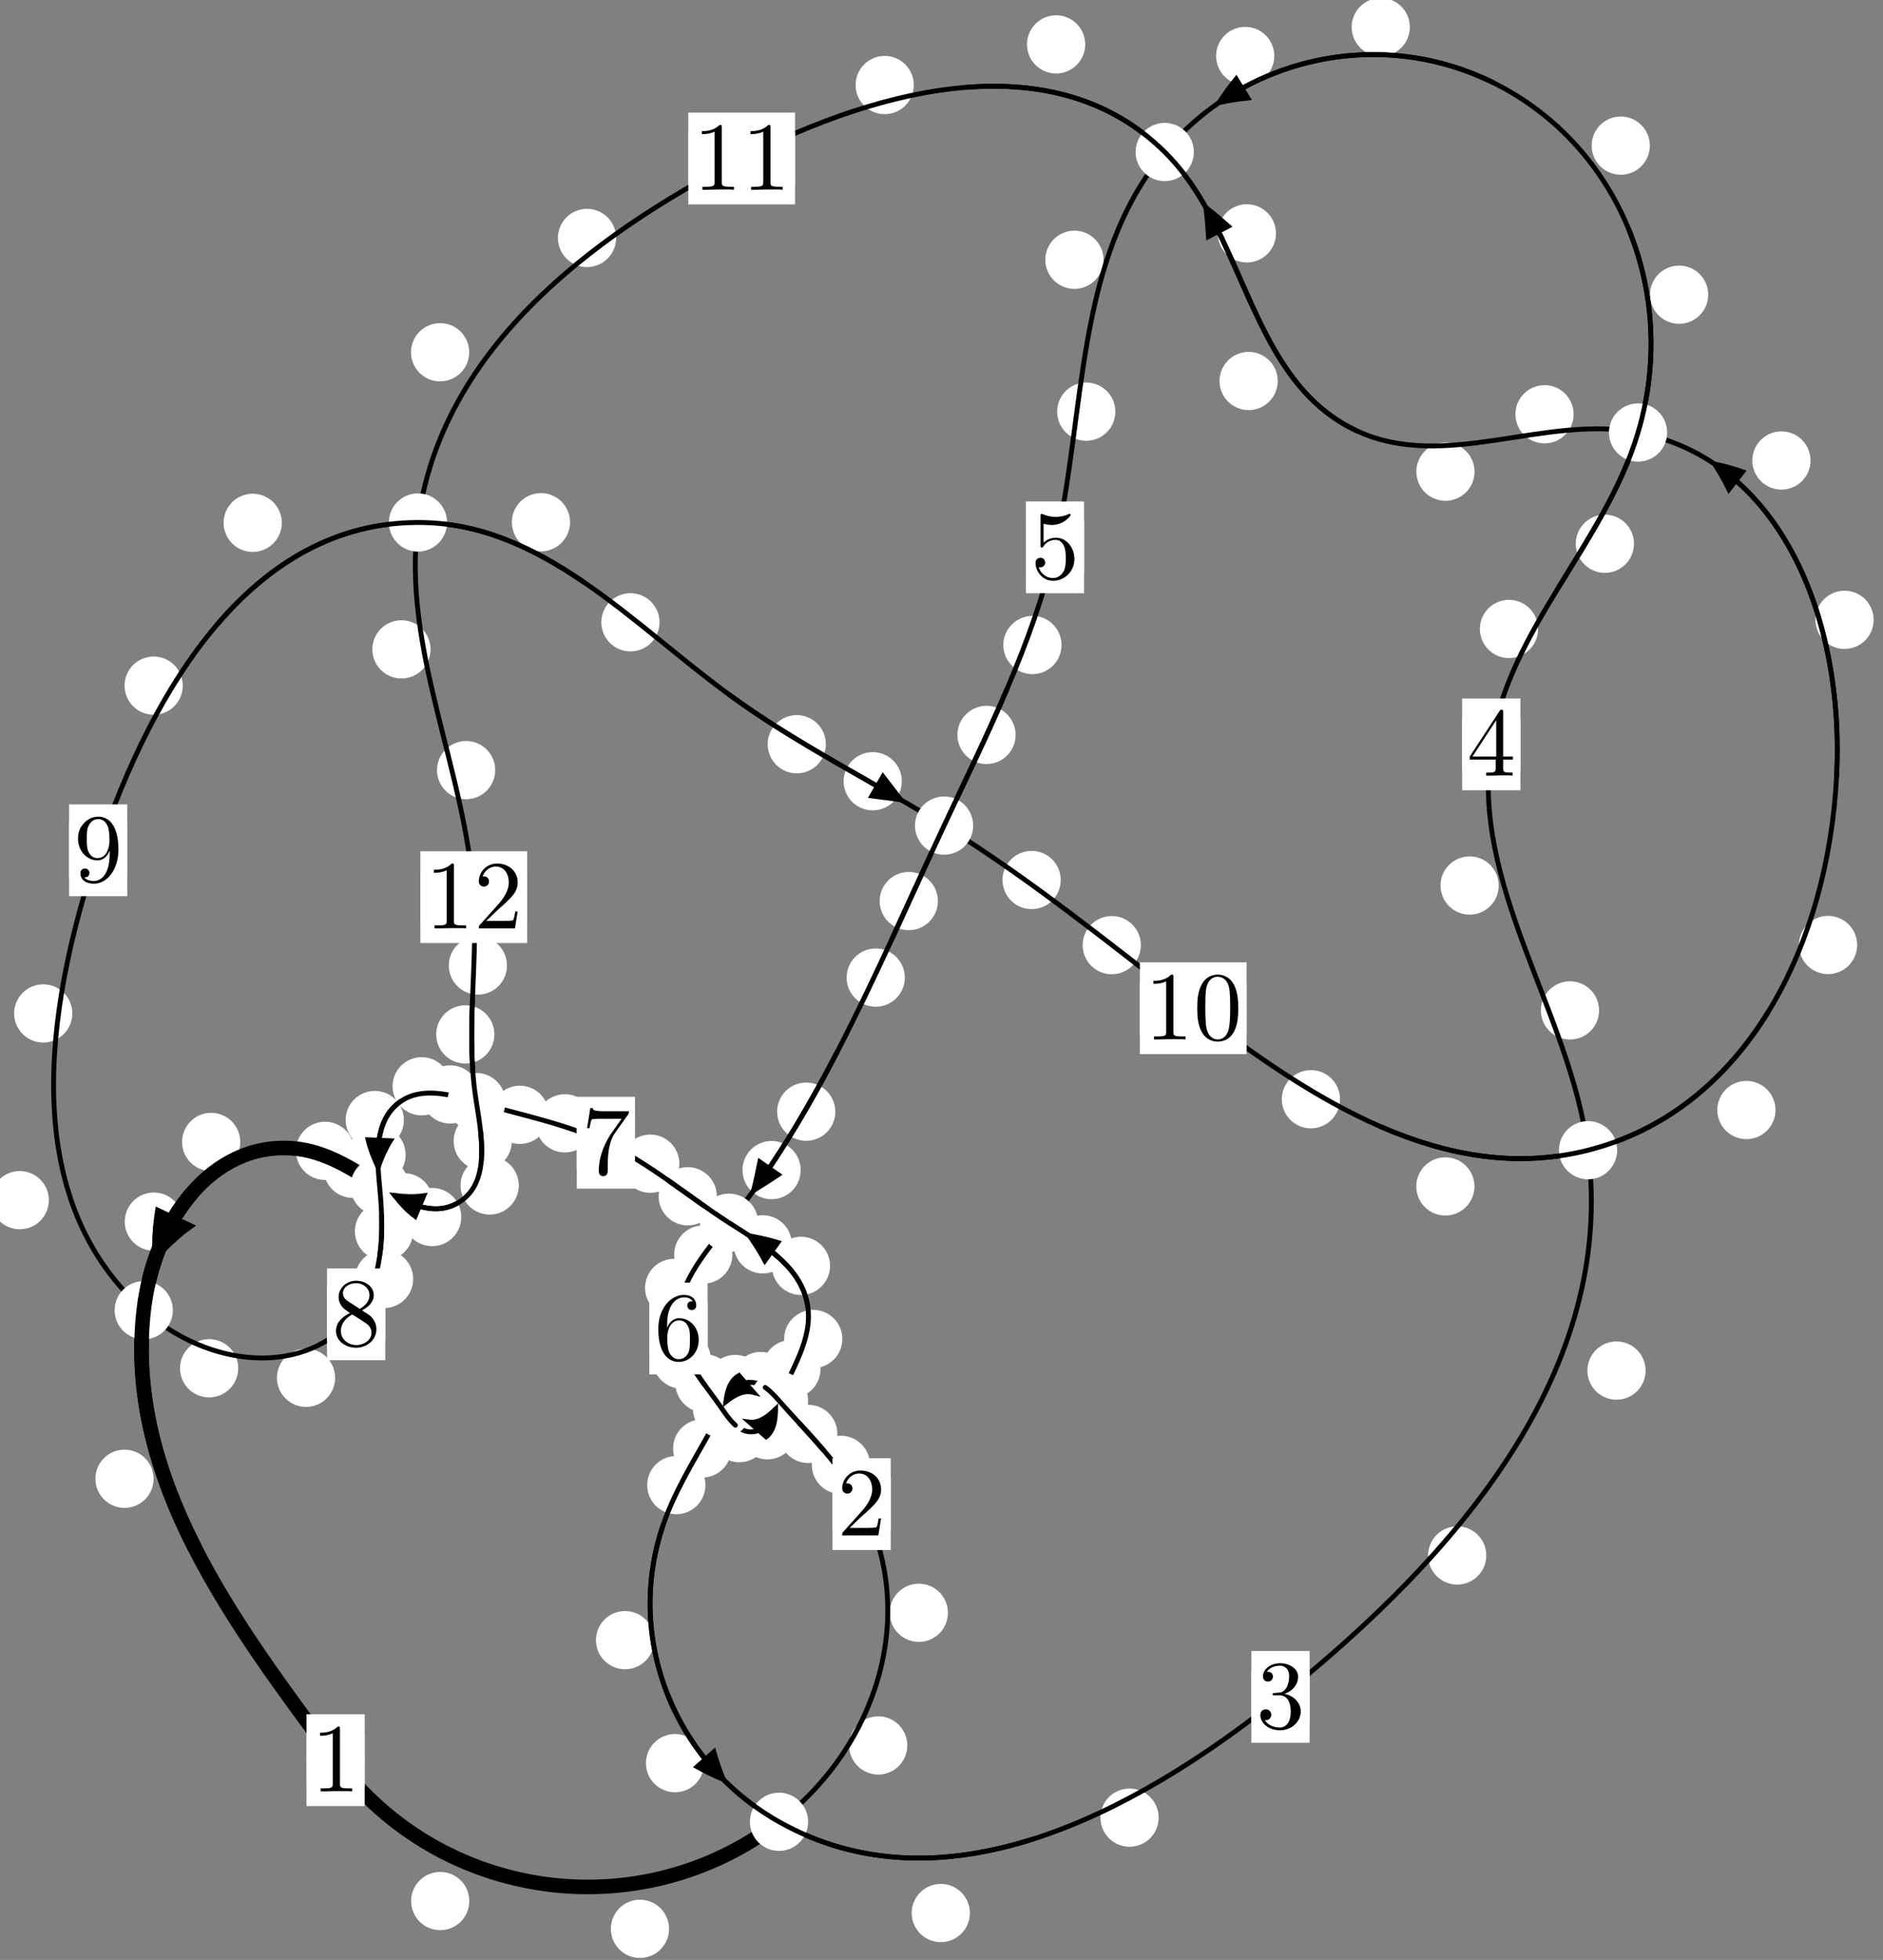 <?xml version="1.0"?>
<!-- Created by MetaPost 1.999 on 2021.07.06:0004 -->
<svg version="1.1" xmlns="http://www.w3.org/2000/svg" xmlns:xlink="http://www.w3.org/1999/xlink" width="193.374" height="201.182" viewBox="0 0 193.374 201.182">
<rect x="0" y="0" width="193.374" height="201.182" fill="#808080" stroke="none"/>
<!-- Original BoundingBox: -80.960129 -13.975098 112.413437 187.206467 -->
  <defs>
    <g transform="scale(0.01,0.01)" id="GLYPHcmr10_48">
      <path style="fill-rule: evenodd;" d="M460 -320C460 -400,455 -480,420 -554C374 -650,292 -666,250 -666C190 -666,117 -640,76 -547C44 -478,39 -400,39 -320C39 -245,43 -155,84 -79C127 2,200 22,249 22C303 22,379 1,423 -94C455 -163,460 -241,460 -320M249 -0C210 -0,151 -25,133 -121C122 -181,122 -273,122 -332C122 -396,122 -462,130 -516C149 -635,224 -644,249 -644C282 -644,348 -626,367 -527C377 -471,377 -395,377 -332C377 -257,377 -189,366 -125C351 -30,294 -0,249 -0"></path>
    </g>
    <g transform="scale(0.01,0.01)" id="GLYPHcmr10_49">
      <path style="fill-rule: evenodd;" d="M294 -640C294 -664,294 -666,271 -666C209 -602,121 -602,89 -602L89 -571C109 -571,168 -571,220 -597L220 -79C220 -43,217 -31,127 -31L95 -31L95 -0L257 -0L130 -3L217 -3L257 -3L297 -3L384 -3L419 -0L419 -31L387 -31C297 -31,294 -42,294 -79"></path>
    </g>
    <g transform="scale(0.01,0.01)" id="GLYPHcmr10_50">
      <path style="fill-rule: evenodd;" d="M127 -77L233 -180C389 -318,449 -372,449 -472C449 -586,359 -666,237 -666C124 -666,50 -574,50 -485C50 -429,100 -429,103 -429C120 -429,155 -441,155 -482C155 -508,137 -534,102 -534C94 -534,92 -534,89 -533C112 -598,166 -635,224 -635C315 -635,358 -554,358 -472C358 -392,308 -313,253 -251L61 -37C50 -26,50 -24,50 -0L421 -0L449 -174L424 -174C419 -144,412 -100,402 -85C395 -77,329 -77,307 -77"></path>
    </g>
    <g transform="scale(0.01,0.01)" id="GLYPHcmr10_51">
      <path style="fill-rule: evenodd;" d="M290 -352C372 -379,430 -449,430 -528C430 -610,342 -666,246 -666C145 -666,69 -606,69 -530C69 -497,91 -478,120 -478C151 -478,171 -500,171 -529C171 -579,124 -579,109 -579C140 -628,206 -641,242 -641C283 -641,338 -619,338 -529C338 -517,336 -459,310 -415C280 -367,246 -364,221 -363C213 -362,189 -360,182 -360C174 -359,167 -358,167 -348C167 -337,174 -337,191 -337L235 -337C317 -337,354 -269,354 -171C354 -35,285 -6,241 -6C198 -6,123 -23,88 -82C123 -77,154 -99,154 -137C154 -173,127 -193,98 -193C74 -193,42 -179,42 -135C42 -44,135 22,244 22C366 22,457 -69,457 -171C457 -253,394 -331,290 -352"></path>
    </g>
    <g transform="scale(0.01,0.01)" id="GLYPHcmr10_52">
      <path style="fill-rule: evenodd;" d="M294 -165L294 -78C294 -42,292 -31,218 -31L197 -31L197 -0L332 -0L238 -3L290 -3L332 -3L374 -3L427 -3L468 -0L468 -31L447 -31C373 -31,371 -42,371 -78L371 -165L471 -165L471 -196L371 -196L371 -651C371 -671,371 -677,355 -677C346 -677,343 -677,335 -665L28 -196L28 -165M300 -196L56 -196L300 -569"></path>
    </g>
    <g transform="scale(0.01,0.01)" id="GLYPHcmr10_53">
      <path style="fill-rule: evenodd;" d="M449 -201C449 -320,367 -420,259 -420C211 -420,168 -404,132 -369L132 -564C152 -558,185 -551,217 -551C340 -551,410 -642,410 -655C410 -661,407 -666,400 -666C399 -666,397 -666,392 -663C372 -654,323 -634,256 -634C216 -634,170 -641,123 -662C115 -665,113 -665,111 -665C101 -665,101 -657,101 -641L101 -345C101 -327,101 -319,115 -319C122 -319,124 -322,128 -328C139 -344,176 -398,257 -398C309 -398,334 -352,342 -334C358 -297,360 -258,360 -208C360 -173,360 -113,336 -71C312 -32,275 -6,229 -6C156 -6,99 -59,82 -118C85 -117,88 -116,99 -116C132 -116,149 -141,149 -165C149 -189,132 -214,99 -214C85 -214,50 -207,50 -161C50 -75,119 22,231 22C347 22,449 -74,449 -201"></path>
    </g>
    <g transform="scale(0.01,0.01)" id="GLYPHcmr10_54">
      <path style="fill-rule: evenodd;" d="M132 -328L132 -352C132 -605,256 -641,307 -641C331 -641,373 -635,395 -601C380 -601,340 -601,340 -556C340 -525,364 -510,386 -510C402 -510,432 -519,432 -558C432 -618,388 -666,305 -666C177 -666,42 -537,42 -316C42 -49,158 22,251 22C362 22,457 -72,457 -204C457 -331,368 -427,257 -427C189 -427,152 -376,132 -328M251 -6C188 -6,158 -66,152 -81C134 -128,134 -208,134 -226C134 -304,166 -404,256 -404C272 -404,318 -404,349 -342C367 -305,367 -254,367 -205C367 -157,367 -107,350 -71C320 -11,274 -6,251 -6"></path>
    </g>
    <g transform="scale(0.01,0.01)" id="GLYPHcmr10_55">
      <path style="fill-rule: evenodd;" d="M476 -609C485 -621,485 -623,485 -644L242 -644C120 -644,118 -657,114 -676L89 -676L56 -470L81 -470C84 -486,93 -549,106 -561C113 -567,191 -567,204 -567L411 -567C400 -551,321 -442,299 -409C209 -274,176 -135,176 -33C176 -23,176 22,222 22C268 22,268 -23,268 -33L268 -84C268 -139,271 -194,279 -248C283 -271,297 -357,341 -419"></path>
    </g>
    <g transform="scale(0.01,0.01)" id="GLYPHcmr10_56">
      <path style="fill-rule: evenodd;" d="M163 -457C117 -487,113 -521,113 -538C113 -599,178 -641,249 -641C322 -641,386 -589,386 -517C386 -460,347 -412,287 -377M309 -362C381 -399,430 -451,430 -517C430 -609,341 -666,250 -666C150 -666,69 -592,69 -499C69 -481,71 -436,113 -389C124 -377,161 -352,186 -335C128 -306,42 -250,42 -151C42 -45,144 22,249 22C362 22,457 -61,457 -168C457 -204,446 -249,408 -291C389 -312,373 -322,309 -362M209 -320L332 -242C360 -223,407 -193,407 -132C407 -58,332 -6,250 -6C164 -6,92 -68,92 -151C92 -209,124 -273,209 -320"></path>
    </g>
    <g transform="scale(0.01,0.01)" id="GLYPHcmr10_57">
      <path style="fill-rule: evenodd;" d="M367 -318L367 -286C367 -52,263 -6,205 -6C188 -6,134 -8,107 -42C151 -42,159 -71,159 -88C159 -119,135 -134,113 -134C97 -134,67 -125,67 -86C67 -19,121 22,206 22C335 22,457 -114,457 -329C457 -598,342 -666,253 -666C198 -666,149 -648,106 -603C65 -558,42 -516,42 -441C42 -316,130 -218,242 -218C303 -218,344 -260,367 -318M243 -241C227 -241,181 -241,150 -304C132 -341,132 -391,132 -440C132 -494,132 -541,153 -578C180 -628,218 -641,253 -641C299 -641,332 -607,349 -562C361 -530,365 -467,365 -421C365 -338,331 -241,243 -241"></path>
    </g>
  </defs>
  <path d="M48.195 195.135C48.195 194.343,47.88 193.583,47.32 193.022C46.759 192.462,45.999 192.147,45.206 192.147C44.414 192.147,43.653 192.462,43.093 193.022C42.532 193.583,42.218 194.343,42.218 195.135C42.218 195.928,42.532 196.688,43.093 197.249C43.653 197.809,44.414 198.124,45.206 198.124C45.999 198.124,46.759 197.809,47.32 197.249C47.88 196.688,48.195 195.928,48.195 195.135Z" style="fill: rgb(100%,100%,100%);stroke: none;"></path>
  <path d="M37.452 180.671C37.452 179.878,37.137 179.118,36.576 178.558C36.016 177.997,35.256 177.682,34.463 177.682C33.67 177.682,32.91 177.997,32.35 178.558C31.789 179.118,31.474 179.878,31.474 180.671C31.474 181.464,31.789 182.224,32.35 182.784C32.91 183.345,33.67 183.66,34.463 183.66C35.256 183.66,36.016 183.345,36.576 182.784C37.137 182.224,37.452 181.464,37.452 180.671Z" style="fill: rgb(100%,100%,100%);stroke: none;"></path>
  <path d="M93.176 179.162C93.176 178.37,92.861 177.61,92.301 177.049C91.74 176.489,90.98 176.174,90.188 176.174C89.395 176.174,88.635 176.489,88.074 177.049C87.514 177.61,87.199 178.37,87.199 179.162C87.199 179.955,87.514 180.715,88.074 181.276C88.635 181.836,89.395 182.151,90.188 182.151C90.98 182.151,91.74 181.836,92.301 181.276C92.861 180.715,93.176 179.955,93.176 179.162Z" style="fill: rgb(100%,100%,100%);stroke: none;"></path>
  <path d="M68.708 197.986C68.708 197.194,68.393 196.434,67.833 195.873C67.272 195.313,66.512 194.998,65.719 194.998C64.927 194.998,64.167 195.313,63.606 195.873C63.046 196.434,62.731 197.194,62.731 197.986C62.731 198.779,63.046 199.539,63.606 200.1C64.167 200.66,64.927 200.975,65.719 200.975C66.512 200.975,67.272 200.66,67.833 200.1C68.393 199.539,68.708 198.779,68.708 197.986Z" style="fill: rgb(100%,100%,100%);stroke: none;"></path>
  <path d="M89.347 150.363C89.347 149.57,89.032 148.81,88.471 148.25C87.911 147.689,87.151 147.374,86.358 147.374C85.565 147.374,84.805 147.689,84.245 148.25C83.684 148.81,83.369 149.57,83.369 150.363C83.369 151.156,83.684 151.916,84.245 152.476C84.805 153.037,85.565 153.352,86.358 153.352C87.151 153.352,87.911 153.037,88.471 152.476C89.032 151.916,89.347 151.156,89.347 150.363Z" style="fill: rgb(100%,100%,100%);stroke: none;"></path>
  <path d="M97.347 165.547C97.347 164.755,97.032 163.995,96.472 163.434C95.911 162.874,95.151 162.559,94.358 162.559C93.566 162.559,92.806 162.874,92.245 163.434C91.685 163.995,91.37 164.755,91.37 165.547C91.37 166.34,91.685 167.1,92.245 167.661C92.806 168.221,93.566 168.536,94.358 168.536C95.151 168.536,95.911 168.221,96.472 167.661C97.032 167.1,97.347 166.34,97.347 165.547Z" style="fill: rgb(100%,100%,100%);stroke: none;"></path>
  <path d="M82.119 142.79C82.119 141.998,81.804 141.237,81.244 140.677C80.684 140.116,79.923 139.802,79.131 139.802C78.338 139.802,77.578 140.116,77.017 140.677C76.457 141.237,76.142 141.998,76.142 142.79C76.142 143.583,76.457 144.343,77.017 144.904C77.578 145.464,78.338 145.779,79.131 145.779C79.923 145.779,80.684 145.464,81.244 144.904C81.804 144.343,82.119 143.583,82.119 142.79Z" style="fill: rgb(100%,100%,100%);stroke: none;"></path>
  <path d="M85.995 147.188C85.995 146.395,85.68 145.635,85.12 145.075C84.559 144.514,83.799 144.199,83.006 144.199C82.214 144.199,81.453 144.514,80.893 145.075C80.332 145.635,80.018 146.395,80.018 147.188C80.018 147.981,80.332 148.741,80.893 149.301C81.453 149.862,82.214 150.177,83.006 150.177C83.799 150.177,84.559 149.862,85.12 149.301C85.68 148.741,85.995 147.981,85.995 147.188Z" style="fill: rgb(100%,100%,100%);stroke: none;"></path>
  <path d="M78.492 142.064C78.492 141.271,78.177 140.511,77.616 139.95C77.056 139.39,76.296 139.075,75.503 139.075C74.71 139.075,73.95 139.39,73.39 139.95C72.829 140.511,72.514 141.271,72.514 142.064C72.514 142.856,72.829 143.616,73.39 144.177C73.95 144.737,74.71 145.052,75.503 145.052C76.296 145.052,77.056 144.737,77.616 144.177C78.177 143.616,78.492 142.856,78.492 142.064Z" style="fill: rgb(100%,100%,100%);stroke: none;"></path>
  <path d="M81.121 141.757C81.121 140.964,80.806 140.204,80.245 139.643C79.685 139.083,78.925 138.768,78.132 138.768C77.339 138.768,76.579 139.083,76.019 139.643C75.458 140.204,75.143 140.964,75.143 141.757C75.143 142.549,75.458 143.309,76.019 143.87C76.579 144.43,77.339 144.745,78.132 144.745C78.925 144.745,79.685 144.43,80.245 143.87C80.806 143.309,81.121 142.549,81.121 141.757Z" style="fill: rgb(100%,100%,100%);stroke: none;"></path>
  <path d="M75.103 148.678C75.103 147.885,74.788 147.125,74.227 146.564C73.667 146.004,72.907 145.689,72.114 145.689C71.321 145.689,70.561 146.004,70.001 146.564C69.44 147.125,69.125 147.885,69.125 148.678C69.125 149.47,69.44 150.231,70.001 150.791C70.561 151.352,71.321 151.666,72.114 151.666C72.907 151.666,73.667 151.352,74.227 150.791C74.788 150.231,75.103 149.47,75.103 148.678Z" style="fill: rgb(100%,100%,100%);stroke: none;"></path>
  <path d="M77.763 143.389C77.763 142.596,77.448 141.836,76.888 141.275C76.327 140.715,75.567 140.4,74.775 140.4C73.982 140.4,73.222 140.715,72.661 141.275C72.101 141.836,71.786 142.596,71.786 143.389C71.786 144.181,72.101 144.942,72.661 145.502C73.222 146.063,73.982 146.377,74.775 146.377C75.567 146.377,76.327 146.063,76.888 145.502C77.448 144.942,77.763 144.181,77.763 143.389Z" style="fill: rgb(100%,100%,100%);stroke: none;"></path>
  <path d="M67.179 168.356C67.179 167.563,66.864 166.803,66.303 166.243C65.743 165.682,64.982 165.367,64.19 165.367C63.397 165.367,62.637 165.682,62.076 166.243C61.516 166.803,61.201 167.563,61.201 168.356C61.201 169.149,61.516 169.909,62.076 170.469C62.637 171.03,63.397 171.345,64.19 171.345C64.982 171.345,65.743 171.03,66.303 170.469C66.864 169.909,67.179 169.149,67.179 168.356Z" style="fill: rgb(100%,100%,100%);stroke: none;"></path>
  <path d="M72.441 152.442C72.441 151.649,72.126 150.889,71.566 150.328C71.005 149.768,70.245 149.453,69.452 149.453C68.66 149.453,67.899 149.768,67.339 150.328C66.779 150.889,66.464 151.649,66.464 152.442C66.464 153.234,66.779 153.995,67.339 154.555C67.899 155.116,68.66 155.431,69.452 155.431C70.245 155.431,71.005 155.116,71.566 154.555C72.126 153.995,72.441 153.234,72.441 152.442Z" style="fill: rgb(100%,100%,100%);stroke: none;"></path>
  <path d="M99.602 196.365C99.602 195.572,99.287 194.812,98.727 194.251C98.166 193.691,97.406 193.376,96.613 193.376C95.821 193.376,95.061 193.691,94.5 194.251C93.94 194.812,93.625 195.572,93.625 196.365C93.625 197.157,93.94 197.918,94.5 198.478C95.061 199.039,95.821 199.353,96.613 199.353C97.406 199.353,98.166 199.039,98.727 198.478C99.287 197.918,99.602 197.157,99.602 196.365Z" style="fill: rgb(100%,100%,100%);stroke: none;"></path>
  <path d="M72.311 180.981C72.311 180.188,71.996 179.428,71.435 178.868C70.875 178.307,70.115 177.992,69.322 177.992C68.529 177.992,67.769 178.307,67.209 178.868C66.648 179.428,66.333 180.188,66.333 180.981C66.333 181.774,66.648 182.534,67.209 183.094C67.769 183.655,68.529 183.97,69.322 183.97C70.115 183.97,70.875 183.655,71.435 183.094C71.996 182.534,72.311 181.774,72.311 180.981Z" style="fill: rgb(100%,100%,100%);stroke: none;"></path>
  <path d="M152.636 159.663C152.636 158.871,152.321 158.11,151.761 157.55C151.2 156.99,150.44 156.675,149.647 156.675C148.855 156.675,148.094 156.99,147.534 157.55C146.973 158.11,146.659 158.871,146.659 159.663C146.659 160.456,146.973 161.216,147.534 161.777C148.094 162.337,148.855 162.652,149.647 162.652C150.44 162.652,151.2 162.337,151.761 161.777C152.321 161.216,152.636 160.456,152.636 159.663Z" style="fill: rgb(100%,100%,100%);stroke: none;"></path>
  <path d="M118.988 186.575C118.988 185.782,118.673 185.022,118.112 184.461C117.552 183.901,116.791 183.586,115.999 183.586C115.206 183.586,114.446 183.901,113.885 184.461C113.325 185.022,113.01 185.782,113.01 186.575C113.01 187.367,113.325 188.128,113.885 188.688C114.446 189.249,115.206 189.563,115.999 189.563C116.791 189.563,117.552 189.249,118.112 188.688C118.673 188.128,118.988 187.367,118.988 186.575Z" style="fill: rgb(100%,100%,100%);stroke: none;"></path>
  <path d="M164.218 103.714C164.218 102.921,163.903 102.161,163.343 101.601C162.782 101.04,162.022 100.725,161.229 100.725C160.437 100.725,159.676 101.04,159.116 101.601C158.556 102.161,158.241 102.921,158.241 103.714C158.241 104.507,158.556 105.267,159.116 105.827C159.676 106.388,160.437 106.703,161.229 106.703C162.022 106.703,162.782 106.388,163.343 105.827C163.903 105.267,164.218 104.507,164.218 103.714Z" style="fill: rgb(100%,100%,100%);stroke: none;"></path>
  <path d="M168.994 140.686C168.994 139.894,168.679 139.133,168.119 138.573C167.558 138.013,166.798 137.698,166.006 137.698C165.213 137.698,164.453 138.013,163.892 138.573C163.332 139.133,163.017 139.894,163.017 140.686C163.017 141.479,163.332 142.239,163.892 142.8C164.453 143.36,165.213 143.675,166.006 143.675C166.798 143.675,167.558 143.36,168.119 142.8C168.679 142.239,168.994 141.479,168.994 140.686Z" style="fill: rgb(100%,100%,100%);stroke: none;"></path>
  <path d="M157.953 64.561C157.953 63.768,157.638 63.008,157.077 62.447C156.517 61.887,155.757 61.572,154.964 61.572C154.171 61.572,153.411 61.887,152.851 62.447C152.29 63.008,151.975 63.768,151.975 64.561C151.975 65.353,152.29 66.114,152.851 66.674C153.411 67.234,154.171 67.549,154.964 67.549C155.757 67.549,156.517 67.234,157.077 66.674C157.638 66.114,157.953 65.353,157.953 64.561Z" style="fill: rgb(100%,100%,100%);stroke: none;"></path>
  <path d="M153.911 90.896C153.911 90.103,153.596 89.343,153.036 88.783C152.475 88.222,151.715 87.907,150.922 87.907C150.13 87.907,149.37 88.222,148.809 88.783C148.249 89.343,147.934 90.103,147.934 90.896C147.934 91.689,148.249 92.449,148.809 93.009C149.37 93.57,150.13 93.885,150.922 93.885C151.715 93.885,152.475 93.57,153.036 93.009C153.596 92.449,153.911 91.689,153.911 90.896Z" style="fill: rgb(100%,100%,100%);stroke: none;"></path>
  <path d="M175.426 30.249C175.426 29.456,175.111 28.696,174.55 28.136C173.99 27.575,173.23 27.26,172.437 27.26C171.644 27.26,170.884 27.575,170.324 28.136C169.763 28.696,169.448 29.456,169.448 30.249C169.448 31.042,169.763 31.802,170.324 32.362C170.884 32.923,171.644 33.238,172.437 33.238C173.23 33.238,173.99 32.923,174.55 32.362C175.111 31.802,175.426 31.042,175.426 30.249Z" style="fill: rgb(100%,100%,100%);stroke: none;"></path>
  <path d="M167.801 55.815C167.801 55.023,167.486 54.263,166.926 53.702C166.365 53.142,165.605 52.827,164.813 52.827C164.02 52.827,163.26 53.142,162.699 53.702C162.139 54.263,161.824 55.023,161.824 55.815C161.824 56.608,162.139 57.368,162.699 57.929C163.26 58.489,164.02 58.804,164.813 58.804C165.605 58.804,166.365 58.489,166.926 57.929C167.486 57.368,167.801 56.608,167.801 55.815Z" style="fill: rgb(100%,100%,100%);stroke: none;"></path>
  <path d="M144.784 2.782C144.784 1.99,144.469 1.229,143.909 0.669C143.348 0.108,142.588 -0.206,141.795 -0.206C141.003 -0.206,140.242 0.108,139.682 0.669C139.122 1.229,138.807 1.99,138.807 2.782C138.807 3.575,139.122 4.335,139.682 4.896C140.242 5.456,141.003 5.771,141.795 5.771C142.588 5.771,143.348 5.456,143.909 4.896C144.469 4.335,144.784 3.575,144.784 2.782Z" style="fill: rgb(100%,100%,100%);stroke: none;"></path>
  <path d="M169.431 14.949C169.431 14.156,169.116 13.396,168.556 12.836C167.995 12.275,167.235 11.96,166.442 11.96C165.65 11.96,164.89 12.275,164.329 12.836C163.769 13.396,163.454 14.156,163.454 14.949C163.454 15.742,163.769 16.502,164.329 17.062C164.89 17.623,165.65 17.938,166.442 17.938C167.235 17.938,167.995 17.623,168.556 17.062C169.116 16.502,169.431 15.742,169.431 14.949Z" style="fill: rgb(100%,100%,100%);stroke: none;"></path>
  <path d="M113.325 26.665C113.325 25.872,113.01 25.112,112.45 24.552C111.89 23.991,111.129 23.676,110.337 23.676C109.544 23.676,108.784 23.991,108.223 24.552C107.663 25.112,107.348 25.872,107.348 26.665C107.348 27.458,107.663 28.218,108.223 28.778C108.784 29.339,109.544 29.654,110.337 29.654C111.129 29.654,111.89 29.339,112.45 28.778C113.01 28.218,113.325 27.458,113.325 26.665Z" style="fill: rgb(100%,100%,100%);stroke: none;"></path>
  <path d="M130.864 5.748C130.864 4.955,130.549 4.195,129.989 3.634C129.428 3.074,128.668 2.759,127.876 2.759C127.083 2.759,126.323 3.074,125.762 3.634C125.202 4.195,124.887 4.955,124.887 5.748C124.887 6.54,125.202 7.3,125.762 7.861C126.323 8.421,127.083 8.736,127.876 8.736C128.668 8.736,129.428 8.421,129.989 7.861C130.549 7.3,130.864 6.54,130.864 5.748Z" style="fill: rgb(100%,100%,100%);stroke: none;"></path>
  <path d="M109.015 66.21C109.015 65.417,108.7 64.657,108.139 64.096C107.579 63.536,106.819 63.221,106.026 63.221C105.233 63.221,104.473 63.536,103.913 64.096C103.352 64.657,103.037 65.417,103.037 66.21C103.037 67.002,103.352 67.763,103.913 68.323C104.473 68.884,105.233 69.198,106.026 69.198C106.819 69.198,107.579 68.884,108.139 68.323C108.7 67.763,109.015 67.002,109.015 66.21Z" style="fill: rgb(100%,100%,100%);stroke: none;"></path>
  <path d="M114.54 42.255C114.54 41.462,114.225 40.702,113.665 40.142C113.104 39.581,112.344 39.266,111.551 39.266C110.759 39.266,109.999 39.581,109.438 40.142C108.878 40.702,108.563 41.462,108.563 42.255C108.563 43.048,108.878 43.808,109.438 44.368C109.999 44.929,110.759 45.244,111.551 45.244C112.344 45.244,113.104 44.929,113.665 44.368C114.225 43.808,114.54 43.048,114.54 42.255Z" style="fill: rgb(100%,100%,100%);stroke: none;"></path>
  <path d="M96.315 92.491C96.315 91.698,96 90.938,95.439 90.377C94.879 89.817,94.119 89.502,93.326 89.502C92.533 89.502,91.773 89.817,91.213 90.377C90.652 90.938,90.337 91.698,90.337 92.491C90.337 93.283,90.652 94.044,91.213 94.604C91.773 95.165,92.533 95.48,93.326 95.48C94.119 95.48,94.879 95.165,95.439 94.604C96 94.044,96.315 93.283,96.315 92.491Z" style="fill: rgb(100%,100%,100%);stroke: none;"></path>
  <path d="M104.298 75.436C104.298 74.644,103.983 73.883,103.422 73.323C102.862 72.762,102.101 72.448,101.309 72.448C100.516 72.448,99.756 72.762,99.195 73.323C98.635 73.883,98.32 74.644,98.32 75.436C98.32 76.229,98.635 76.989,99.195 77.55C99.756 78.11,100.516 78.425,101.309 78.425C102.101 78.425,102.862 78.11,103.422 77.55C103.983 76.989,104.298 76.229,104.298 75.436Z" style="fill: rgb(100%,100%,100%);stroke: none;"></path>
  <path d="M85.784 114.11C85.784 113.317,85.469 112.557,84.908 111.997C84.348 111.436,83.588 111.121,82.795 111.121C82.002 111.121,81.242 111.436,80.682 111.997C80.121 112.557,79.806 113.317,79.806 114.11C79.806 114.903,80.121 115.663,80.682 116.223C81.242 116.784,82.002 117.099,82.795 117.099C83.588 117.099,84.348 116.784,84.908 116.223C85.469 115.663,85.784 114.903,85.784 114.11Z" style="fill: rgb(100%,100%,100%);stroke: none;"></path>
  <path d="M92.92 100.348C92.92 99.555,92.605 98.795,92.044 98.235C91.484 97.674,90.723 97.359,89.931 97.359C89.138 97.359,88.378 97.674,87.817 98.235C87.257 98.795,86.942 99.555,86.942 100.348C86.942 101.141,87.257 101.901,87.817 102.461C88.378 103.022,89.138 103.337,89.931 103.337C90.723 103.337,91.484 103.022,92.044 102.461C92.605 101.901,92.92 101.141,92.92 100.348Z" style="fill: rgb(100%,100%,100%);stroke: none;"></path>
  <path d="M75.212 128.775C75.212 127.982,74.897 127.222,74.337 126.661C73.776 126.101,73.016 125.786,72.224 125.786C71.431 125.786,70.671 126.101,70.11 126.661C69.55 127.222,69.235 127.982,69.235 128.775C69.235 129.567,69.55 130.327,70.11 130.888C70.671 131.448,71.431 131.763,72.224 131.763C73.016 131.763,73.776 131.448,74.337 130.888C74.897 130.327,75.212 129.567,75.212 128.775Z" style="fill: rgb(100%,100%,100%);stroke: none;"></path>
  <path d="M82.226 120.104C82.226 119.312,81.911 118.551,81.351 117.991C80.79 117.43,80.03 117.116,79.237 117.116C78.445 117.116,77.684 117.43,77.124 117.991C76.563 118.551,76.249 119.312,76.249 120.104C76.249 120.897,76.563 121.657,77.124 122.218C77.684 122.778,78.445 123.093,79.237 123.093C80.03 123.093,80.79 122.778,81.351 122.218C81.911 121.657,82.226 120.897,82.226 120.104Z" style="fill: rgb(100%,100%,100%);stroke: none;"></path>
  <path d="M73.003 139.552C73.003 138.759,72.688 137.999,72.127 137.438C71.567 136.878,70.806 136.563,70.014 136.563C69.221 136.563,68.461 136.878,67.9 137.438C67.34 137.999,67.025 138.759,67.025 139.552C67.025 140.344,67.34 141.104,67.9 141.665C68.461 142.225,69.221 142.54,70.014 142.54C70.806 142.54,71.567 142.225,72.127 141.665C72.688 141.104,73.003 140.344,73.003 139.552Z" style="fill: rgb(100%,100%,100%);stroke: none;"></path>
  <path d="M72.219 132.198C72.219 131.406,71.904 130.646,71.344 130.085C70.784 129.525,70.023 129.21,69.231 129.21C68.438 129.21,67.678 129.525,67.117 130.085C66.557 130.646,66.242 131.406,66.242 132.198C66.242 132.991,66.557 133.751,67.117 134.312C67.678 134.872,68.438 135.187,69.231 135.187C70.023 135.187,70.784 134.872,71.344 134.312C71.904 133.751,72.219 132.991,72.219 132.198Z" style="fill: rgb(100%,100%,100%);stroke: none;"></path>
  <path d="M77.962 145.81C77.962 145.017,77.647 144.257,77.087 143.696C76.526 143.136,75.766 142.821,74.973 142.821C74.181 142.821,73.421 143.136,72.86 143.696C72.3 144.257,71.985 145.017,71.985 145.81C71.985 146.602,72.3 147.362,72.86 147.923C73.421 148.483,74.181 148.798,74.973 148.798C75.766 148.798,76.526 148.483,77.087 147.923C77.647 147.362,77.962 146.602,77.962 145.81Z" style="fill: rgb(100%,100%,100%);stroke: none;"></path>
  <path d="M75.342 141.991C75.342 141.198,75.027 140.438,74.467 139.878C73.906 139.317,73.146 139.002,72.353 139.002C71.561 139.002,70.8 139.317,70.24 139.878C69.679 140.438,69.365 141.198,69.365 141.991C69.365 142.784,69.679 143.544,70.24 144.104C70.8 144.665,71.561 144.98,72.353 144.98C73.146 144.98,73.906 144.665,74.467 144.104C75.027 143.544,75.342 142.784,75.342 141.991Z" style="fill: rgb(100%,100%,100%);stroke: none;"></path>
  <path d="M81.792 146.813C81.792 146.02,81.477 145.26,80.916 144.699C80.356 144.139,79.596 143.824,78.803 143.824C78.01 143.824,77.25 144.139,76.69 144.699C76.129 145.26,75.814 146.02,75.814 146.813C75.814 147.605,76.129 148.366,76.69 148.926C77.25 149.487,78.01 149.801,78.803 149.801C79.596 149.801,80.356 149.487,80.916 148.926C81.477 148.366,81.792 147.605,81.792 146.813Z" style="fill: rgb(100%,100%,100%);stroke: none;"></path>
  <path d="M78.91 147.107C78.91 146.314,78.595 145.554,78.035 144.993C77.474 144.433,76.714 144.118,75.921 144.118C75.129 144.118,74.369 144.433,73.808 144.993C73.248 145.554,72.933 146.314,72.933 147.107C72.933 147.899,73.248 148.66,73.808 149.22C74.369 149.78,75.129 150.095,75.921 150.095C76.714 150.095,77.474 149.78,78.035 149.22C78.595 148.66,78.91 147.899,78.91 147.107Z" style="fill: rgb(100%,100%,100%);stroke: none;"></path>
  <path d="M84.262 140.528C84.262 139.735,83.947 138.975,83.386 138.415C82.826 137.854,82.066 137.539,81.273 137.539C80.48 137.539,79.72 137.854,79.16 138.415C78.599 138.975,78.284 139.735,78.284 140.528C78.284 141.321,78.599 142.081,79.16 142.641C79.72 143.202,80.48 143.517,81.273 143.517C82.066 143.517,82.826 143.202,83.386 142.641C83.947 142.081,84.262 141.321,84.262 140.528Z" style="fill: rgb(100%,100%,100%);stroke: none;"></path>
  <path d="M82.428 145.209C82.428 144.416,82.113 143.656,81.552 143.096C80.992 142.535,80.232 142.22,79.439 142.22C78.646 142.22,77.886 142.535,77.326 143.096C76.765 143.656,76.45 144.416,76.45 145.209C76.45 146.002,76.765 146.762,77.326 147.322C77.886 147.883,78.646 148.198,79.439 148.198C80.232 148.198,80.992 147.883,81.552 147.322C82.113 146.762,82.428 146.002,82.428 145.209Z" style="fill: rgb(100%,100%,100%);stroke: none;"></path>
  <path d="M85.24 129.936C85.24 129.143,84.925 128.383,84.364 127.822C83.804 127.262,83.044 126.947,82.251 126.947C81.458 126.947,80.698 127.262,80.138 127.822C79.577 128.383,79.262 129.143,79.262 129.936C79.262 130.728,79.577 131.488,80.138 132.049C80.698 132.609,81.458 132.924,82.251 132.924C83.044 132.924,83.804 132.609,84.364 132.049C84.925 131.488,85.24 130.728,85.24 129.936Z" style="fill: rgb(100%,100%,100%);stroke: none;"></path>
  <path d="M86.502 137.442C86.502 136.649,86.187 135.889,85.627 135.329C85.066 134.768,84.306 134.453,83.514 134.453C82.721 134.453,81.961 134.768,81.4 135.329C80.84 135.889,80.525 136.649,80.525 137.442C80.525 138.235,80.84 138.995,81.4 139.555C81.961 140.116,82.721 140.431,83.514 140.431C84.306 140.431,85.066 140.116,85.627 139.555C86.187 138.995,86.502 138.235,86.502 137.442Z" style="fill: rgb(100%,100%,100%);stroke: none;"></path>
  <path d="M73.615 122.793C73.615 122.001,73.3 121.241,72.739 120.68C72.179 120.12,71.419 119.805,70.626 119.805C69.833 119.805,69.073 120.12,68.513 120.68C67.952 121.241,67.637 122.001,67.637 122.793C67.637 123.586,67.952 124.346,68.513 124.907C69.073 125.467,69.833 125.782,70.626 125.782C71.419 125.782,72.179 125.467,72.739 124.907C73.3 124.346,73.615 123.586,73.615 122.793Z" style="fill: rgb(100%,100%,100%);stroke: none;"></path>
  <path d="M81.317 127.725C81.317 126.933,81.002 126.172,80.441 125.612C79.881 125.051,79.121 124.737,78.328 124.737C77.535 124.737,76.775 125.051,76.215 125.612C75.654 126.172,75.339 126.933,75.339 127.725C75.339 128.518,75.654 129.278,76.215 129.839C76.775 130.399,77.535 130.714,78.328 130.714C79.121 130.714,79.881 130.399,80.441 129.839C81.002 129.278,81.317 128.518,81.317 127.725Z" style="fill: rgb(100%,100%,100%);stroke: none;"></path>
  <path d="M60.995 115.307C60.995 114.514,60.68 113.754,60.12 113.194C59.559 112.633,58.799 112.318,58.006 112.318C57.214 112.318,56.454 112.633,55.893 113.194C55.333 113.754,55.018 114.514,55.018 115.307C55.018 116.1,55.333 116.86,55.893 117.42C56.454 117.981,57.214 118.296,58.006 118.296C58.799 118.296,59.559 117.981,60.12 117.42C60.68 116.86,60.995 116.1,60.995 115.307Z" style="fill: rgb(100%,100%,100%);stroke: none;"></path>
  <path d="M69.767 119.448C69.767 118.655,69.452 117.895,68.892 117.335C68.331 116.774,67.571 116.459,66.779 116.459C65.986 116.459,65.226 116.774,64.665 117.335C64.105 117.895,63.79 118.655,63.79 119.448C63.79 120.241,64.105 121.001,64.665 121.561C65.226 122.122,65.986 122.437,66.779 122.437C67.571 122.437,68.331 122.122,68.892 121.561C69.452 121.001,69.767 120.241,69.767 119.448Z" style="fill: rgb(100%,100%,100%);stroke: none;"></path>
  <path d="M49.227 112.34C49.227 111.547,48.912 110.787,48.352 110.226C47.791 109.666,47.031 109.351,46.238 109.351C45.446 109.351,44.686 109.666,44.125 110.226C43.565 110.787,43.25 111.547,43.25 112.34C43.25 113.132,43.565 113.892,44.125 114.453C44.686 115.013,45.446 115.328,46.238 115.328C47.031 115.328,47.791 115.013,48.352 114.453C48.912 113.892,49.227 113.132,49.227 112.34Z" style="fill: rgb(100%,100%,100%);stroke: none;"></path>
  <path d="M56.376 114.434C56.376 113.641,56.061 112.881,55.5 112.321C54.94 111.76,54.18 111.445,53.387 111.445C52.594 111.445,51.834 111.76,51.274 112.321C50.713 112.881,50.398 113.641,50.398 114.434C50.398 115.227,50.713 115.987,51.274 116.547C51.834 117.108,52.594 117.423,53.387 117.423C54.18 117.423,54.94 117.108,55.5 116.547C56.061 115.987,56.376 115.227,56.376 114.434Z" style="fill: rgb(100%,100%,100%);stroke: none;"></path>
  <path d="M41.475 114.966C41.475 114.173,41.16 113.413,40.6 112.853C40.04 112.292,39.279 111.977,38.487 111.977C37.694 111.977,36.934 112.292,36.373 112.853C35.813 113.413,35.498 114.173,35.498 114.966C35.498 115.759,35.813 116.519,36.373 117.079C36.934 117.64,37.694 117.955,38.487 117.955C39.279 117.955,40.04 117.64,40.6 117.079C41.16 116.519,41.475 115.759,41.475 114.966Z" style="fill: rgb(100%,100%,100%);stroke: none;"></path>
  <path d="M46.291 111.504C46.291 110.711,45.976 109.951,45.416 109.391C44.856 108.83,44.095 108.515,43.303 108.515C42.51 108.515,41.75 108.83,41.189 109.391C40.629 109.951,40.314 110.711,40.314 111.504C40.314 112.297,40.629 113.057,41.189 113.617C41.75 114.178,42.51 114.493,43.303 114.493C44.095 114.493,44.856 114.178,45.416 113.617C45.976 113.057,46.291 112.297,46.291 111.504Z" style="fill: rgb(100%,100%,100%);stroke: none;"></path>
  <path d="M42.424 126.39C42.424 125.597,42.109 124.837,41.548 124.276C40.988 123.716,40.227 123.401,39.435 123.401C38.642 123.401,37.882 123.716,37.321 124.276C36.761 124.837,36.446 125.597,36.446 126.39C36.446 127.182,36.761 127.942,37.321 128.503C37.882 129.063,38.642 129.378,39.435 129.378C40.227 129.378,40.988 129.063,41.548 128.503C42.109 127.942,42.424 127.182,42.424 126.39Z" style="fill: rgb(100%,100%,100%);stroke: none;"></path>
  <path d="M41.656 118.545C41.656 117.752,41.341 116.992,40.781 116.432C40.22 115.871,39.46 115.556,38.668 115.556C37.875 115.556,37.115 115.871,36.554 116.432C35.994 116.992,35.679 117.752,35.679 118.545C35.679 119.338,35.994 120.098,36.554 120.658C37.115 121.219,37.875 121.534,38.668 121.534C39.46 121.534,40.22 121.219,40.781 120.658C41.341 120.098,41.656 119.338,41.656 118.545Z" style="fill: rgb(100%,100%,100%);stroke: none;"></path>
  <path d="M34.416 141.427C34.416 140.635,34.101 139.874,33.54 139.314C32.98 138.754,32.22 138.439,31.427 138.439C30.634 138.439,29.874 138.754,29.314 139.314C28.753 139.874,28.438 140.635,28.438 141.427C28.438 142.22,28.753 142.98,29.314 143.541C29.874 144.101,30.634 144.416,31.427 144.416C32.22 144.416,32.98 144.101,33.54 143.541C34.101 142.98,34.416 142.22,34.416 141.427Z" style="fill: rgb(100%,100%,100%);stroke: none;"></path>
  <path d="M42.431 131.282C42.431 130.49,42.116 129.73,41.555 129.169C40.995 128.609,40.235 128.294,39.442 128.294C38.649 128.294,37.889 128.609,37.329 129.169C36.768 129.73,36.453 130.49,36.453 131.282C36.453 132.075,36.768 132.835,37.329 133.396C37.889 133.956,38.649 134.271,39.442 134.271C40.235 134.271,40.995 133.956,41.555 133.396C42.116 132.835,42.431 132.075,42.431 131.282Z" style="fill: rgb(100%,100%,100%);stroke: none;"></path>
  <path d="M5.017 123.192C5.017 122.4,4.702 121.639,4.142 121.079C3.581 120.519,2.821 120.204,2.029 120.204C1.236 120.204,0.476 120.519,-0.085 121.079C-0.645 121.639,-0.96 122.4,-0.96 123.192C-0.96 123.985,-0.645 124.745,-0.085 125.306C0.476 125.866,1.236 126.181,2.029 126.181C2.821 126.181,3.581 125.866,4.142 125.306C4.702 124.745,5.017 123.985,5.017 123.192Z" style="fill: rgb(100%,100%,100%);stroke: none;"></path>
  <path d="M24.465 140.449C24.465 139.657,24.15 138.897,23.589 138.336C23.029 137.776,22.269 137.461,21.476 137.461C20.683 137.461,19.923 137.776,19.363 138.336C18.802 138.897,18.487 139.657,18.487 140.449C18.487 141.242,18.802 142.002,19.363 142.563C19.923 143.123,20.683 143.438,21.476 143.438C22.269 143.438,23.029 143.123,23.589 142.563C24.15 142.002,24.465 141.242,24.465 140.449Z" style="fill: rgb(100%,100%,100%);stroke: none;"></path>
  <path d="M18.77 70.38C18.77 69.587,18.455 68.827,17.894 68.266C17.334 67.706,16.573 67.391,15.781 67.391C14.988 67.391,14.228 67.706,13.667 68.266C13.107 68.827,12.792 69.587,12.792 70.38C12.792 71.172,13.107 71.932,13.667 72.493C14.228 73.053,14.988 73.368,15.781 73.368C16.573 73.368,17.334 73.053,17.894 72.493C18.455 71.932,18.77 71.172,18.77 70.38Z" style="fill: rgb(100%,100%,100%);stroke: none;"></path>
  <path d="M7.427 104.025C7.427 103.233,7.112 102.473,6.552 101.912C5.991 101.352,5.231 101.037,4.438 101.037C3.646 101.037,2.886 101.352,2.325 101.912C1.765 102.473,1.45 103.233,1.45 104.025C1.45 104.818,1.765 105.578,2.325 106.139C2.886 106.699,3.646 107.014,4.438 107.014C5.231 107.014,5.991 106.699,6.552 106.139C7.112 105.578,7.427 104.818,7.427 104.025Z" style="fill: rgb(100%,100%,100%);stroke: none;"></path>
  <path d="M58.541 53.604C58.541 52.811,58.226 52.051,57.665 51.491C57.105 50.93,56.345 50.615,55.552 50.615C54.759 50.615,53.999 50.93,53.439 51.491C52.878 52.051,52.563 52.811,52.563 53.604C52.563 54.397,52.878 55.157,53.439 55.717C53.999 56.278,54.759 56.593,55.552 56.593C56.345 56.593,57.105 56.278,57.665 55.717C58.226 55.157,58.541 54.397,58.541 53.604Z" style="fill: rgb(100%,100%,100%);stroke: none;"></path>
  <path d="M28.941 53.666C28.941 52.873,28.626 52.113,28.065 51.552C27.505 50.992,26.745 50.677,25.952 50.677C25.159 50.677,24.399 50.992,23.839 51.552C23.278 52.113,22.963 52.873,22.963 53.666C22.963 54.458,23.278 55.219,23.839 55.779C24.399 56.34,25.159 56.654,25.952 56.654C26.745 56.654,27.505 56.34,28.065 55.779C28.626 55.219,28.941 54.458,28.941 53.666Z" style="fill: rgb(100%,100%,100%);stroke: none;"></path>
  <path d="M84.814 76.391C84.814 75.599,84.499 74.839,83.939 74.278C83.378 73.718,82.618 73.403,81.825 73.403C81.033 73.403,80.273 73.718,79.712 74.278C79.152 74.839,78.837 75.599,78.837 76.391C78.837 77.184,79.152 77.944,79.712 78.505C80.273 79.065,81.033 79.38,81.825 79.38C82.618 79.38,83.378 79.065,83.939 78.505C84.499 77.944,84.814 77.184,84.814 76.391Z" style="fill: rgb(100%,100%,100%);stroke: none;"></path>
  <path d="M67.731 63.878C67.731 63.085,67.416 62.325,66.855 61.764C66.295 61.204,65.534 60.889,64.742 60.889C63.949 60.889,63.189 61.204,62.628 61.764C62.068 62.325,61.753 63.085,61.753 63.878C61.753 64.67,62.068 65.43,62.628 65.991C63.189 66.551,63.949 66.866,64.742 66.866C65.534 66.866,66.295 66.551,66.855 65.991C67.416 65.43,67.731 64.67,67.731 63.878Z" style="fill: rgb(100%,100%,100%);stroke: none;"></path>
  <path d="M108.93 90.33C108.93 89.538,108.615 88.777,108.055 88.217C107.494 87.657,106.734 87.342,105.941 87.342C105.149 87.342,104.389 87.657,103.828 88.217C103.268 88.777,102.953 89.538,102.953 90.33C102.953 91.123,103.268 91.883,103.828 92.444C104.389 93.004,105.149 93.319,105.941 93.319C106.734 93.319,107.494 93.004,108.055 92.444C108.615 91.883,108.93 91.123,108.93 90.33Z" style="fill: rgb(100%,100%,100%);stroke: none;"></path>
  <path d="M92.613 80.192C92.613 79.399,92.298 78.639,91.737 78.078C91.177 77.518,90.416 77.203,89.624 77.203C88.831 77.203,88.071 77.518,87.51 78.078C86.95 78.639,86.635 79.399,86.635 80.192C86.635 80.984,86.95 81.744,87.51 82.305C88.071 82.865,88.831 83.18,89.624 83.18C90.416 83.18,91.177 82.865,91.737 82.305C92.298 81.744,92.613 80.984,92.613 80.192Z" style="fill: rgb(100%,100%,100%);stroke: none;"></path>
  <path d="M137.612 112.831C137.612 112.039,137.297 111.279,136.737 110.718C136.176 110.158,135.416 109.843,134.623 109.843C133.831 109.843,133.071 110.158,132.51 110.718C131.95 111.279,131.635 112.039,131.635 112.831C131.635 113.624,131.95 114.384,132.51 114.945C133.071 115.505,133.831 115.82,134.623 115.82C135.416 115.82,136.176 115.505,136.737 114.945C137.297 114.384,137.612 113.624,137.612 112.831Z" style="fill: rgb(100%,100%,100%);stroke: none;"></path>
  <path d="M117.161 97.016C117.161 96.223,116.846 95.463,116.286 94.902C115.725 94.342,114.965 94.027,114.172 94.027C113.38 94.027,112.62 94.342,112.059 94.902C111.499 95.463,111.184 96.223,111.184 97.016C111.184 97.808,111.499 98.568,112.059 99.129C112.62 99.689,113.38 100.004,114.172 100.004C114.965 100.004,115.725 99.689,116.286 99.129C116.846 98.568,117.161 97.808,117.161 97.016Z" style="fill: rgb(100%,100%,100%);stroke: none;"></path>
  <path d="M182.335 113.94C182.335 113.147,182.02 112.387,181.46 111.826C180.9 111.266,180.139 110.951,179.347 110.951C178.554 110.951,177.794 111.266,177.233 111.826C176.673 112.387,176.358 113.147,176.358 113.94C176.358 114.732,176.673 115.492,177.233 116.053C177.794 116.613,178.554 116.928,179.347 116.928C180.139 116.928,180.9 116.613,181.46 116.053C182.02 115.492,182.335 114.732,182.335 113.94Z" style="fill: rgb(100%,100%,100%);stroke: none;"></path>
  <path d="M151.419 121.783C151.419 120.99,151.104 120.23,150.544 119.67C149.983 119.109,149.223 118.794,148.431 118.794C147.638 118.794,146.878 119.109,146.317 119.67C145.757 120.23,145.442 120.99,145.442 121.783C145.442 122.576,145.757 123.336,146.317 123.896C146.878 124.457,147.638 124.772,148.431 124.772C149.223 124.772,149.983 124.457,150.544 123.896C151.104 123.336,151.419 122.576,151.419 121.783Z" style="fill: rgb(100%,100%,100%);stroke: none;"></path>
  <path d="M192.413 63.623C192.413 62.83,192.098 62.07,191.538 61.509C190.978 60.949,190.217 60.634,189.425 60.634C188.632 60.634,187.872 60.949,187.311 61.509C186.751 62.07,186.436 62.83,186.436 63.623C186.436 64.415,186.751 65.176,187.311 65.736C187.872 66.297,188.632 66.611,189.425 66.611C190.217 66.611,190.978 66.297,191.538 65.736C192.098 65.176,192.413 64.415,192.413 63.623Z" style="fill: rgb(100%,100%,100%);stroke: none;"></path>
  <path d="M190.719 97C190.719 96.208,190.404 95.447,189.844 94.887C189.283 94.326,188.523 94.011,187.73 94.011C186.938 94.011,186.177 94.326,185.617 94.887C185.056 95.447,184.742 96.208,184.742 97C184.742 97.793,185.056 98.553,185.617 99.114C186.177 99.674,186.938 99.989,187.73 99.989C188.523 99.989,189.283 99.674,189.844 99.114C190.404 98.553,190.719 97.793,190.719 97Z" style="fill: rgb(100%,100%,100%);stroke: none;"></path>
  <path d="M161.602 42.522C161.602 41.729,161.287 40.969,160.726 40.409C160.166 39.848,159.406 39.533,158.613 39.533C157.82 39.533,157.06 39.848,156.5 40.409C155.939 40.969,155.624 41.729,155.624 42.522C155.624 43.315,155.939 44.075,156.5 44.635C157.06 45.196,157.82 45.511,158.613 45.511C159.406 45.511,160.166 45.196,160.726 44.635C161.287 44.075,161.602 43.315,161.602 42.522Z" style="fill: rgb(100%,100%,100%);stroke: none;"></path>
  <path d="M185.931 47.268C185.931 46.476,185.616 45.715,185.056 45.155C184.495 44.595,183.735 44.28,182.942 44.28C182.15 44.28,181.39 44.595,180.829 45.155C180.269 45.715,179.954 46.476,179.954 47.268C179.954 48.061,180.269 48.821,180.829 49.382C181.39 49.942,182.15 50.257,182.942 50.257C183.735 50.257,184.495 49.942,185.056 49.382C185.616 48.821,185.931 48.061,185.931 47.268Z" style="fill: rgb(100%,100%,100%);stroke: none;"></path>
  <path d="M131.216 39.109C131.216 38.317,130.901 37.557,130.341 36.996C129.78 36.436,129.02 36.121,128.227 36.121C127.435 36.121,126.675 36.436,126.114 36.996C125.554 37.557,125.239 38.317,125.239 39.109C125.239 39.902,125.554 40.662,126.114 41.223C126.675 41.783,127.435 42.098,128.227 42.098C129.02 42.098,129.78 41.783,130.341 41.223C130.901 40.662,131.216 39.902,131.216 39.109Z" style="fill: rgb(100%,100%,100%);stroke: none;"></path>
  <path d="M151.427 48.416C151.427 47.623,151.112 46.863,150.552 46.302C149.991 45.742,149.231 45.427,148.439 45.427C147.646 45.427,146.886 45.742,146.325 46.302C145.765 46.863,145.45 47.623,145.45 48.416C145.45 49.208,145.765 49.968,146.325 50.529C146.886 51.089,147.646 51.404,148.439 51.404C149.231 51.404,149.991 51.089,150.552 50.529C151.112 49.968,151.427 49.208,151.427 48.416Z" style="fill: rgb(100%,100%,100%);stroke: none;"></path>
  <path d="M111.444 4.557C111.444 3.765,111.129 3.005,110.568 2.444C110.008 1.884,109.248 1.569,108.455 1.569C107.662 1.569,106.902 1.884,106.342 2.444C105.781 3.005,105.466 3.765,105.466 4.557C105.466 5.35,105.781 6.11,106.342 6.671C106.902 7.231,107.662 7.546,108.455 7.546C109.248 7.546,110.008 7.231,110.568 6.671C111.129 6.11,111.444 5.35,111.444 4.557Z" style="fill: rgb(100%,100%,100%);stroke: none;"></path>
  <path d="M131.035 23.955C131.035 23.162,130.72 22.402,130.16 21.841C129.599 21.281,128.839 20.966,128.046 20.966C127.254 20.966,126.493 21.281,125.933 21.841C125.372 22.402,125.058 23.162,125.058 23.955C125.058 24.747,125.372 25.508,125.933 26.068C126.493 26.628,127.254 26.943,128.046 26.943C128.839 26.943,129.599 26.628,130.16 26.068C130.72 25.508,131.035 24.747,131.035 23.955Z" style="fill: rgb(100%,100%,100%);stroke: none;"></path>
  <path d="M63.272 24.426C63.272 23.633,62.957 22.873,62.397 22.312C61.837 21.752,61.076 21.437,60.284 21.437C59.491 21.437,58.731 21.752,58.17 22.312C57.61 22.873,57.295 23.633,57.295 24.426C57.295 25.218,57.61 25.979,58.17 26.539C58.731 27.1,59.491 27.415,60.284 27.415C61.076 27.415,61.837 27.1,62.397 26.539C62.957 25.979,63.272 25.218,63.272 24.426Z" style="fill: rgb(100%,100%,100%);stroke: none;"></path>
  <path d="M93.84 8.729C93.84 7.936,93.525 7.176,92.965 6.616C92.404 6.055,91.644 5.74,90.851 5.74C90.059 5.74,89.299 6.055,88.738 6.616C88.178 7.176,87.863 7.936,87.863 8.729C87.863 9.522,88.178 10.282,88.738 10.842C89.299 11.403,90.059 11.718,90.851 11.718C91.644 11.718,92.404 11.403,92.965 10.842C93.525 10.282,93.84 9.522,93.84 8.729Z" style="fill: rgb(100%,100%,100%);stroke: none;"></path>
  <path d="M44.216 66.656C44.216 65.863,43.901 65.103,43.34 64.542C42.78 63.982,42.02 63.667,41.227 63.667C40.434 63.667,39.674 63.982,39.114 64.542C38.553 65.103,38.238 65.863,38.238 66.656C38.238 67.448,38.553 68.209,39.114 68.769C39.674 69.33,40.434 69.644,41.227 69.644C42.02 69.644,42.78 69.33,43.34 68.769C43.901 68.209,44.216 67.448,44.216 66.656Z" style="fill: rgb(100%,100%,100%);stroke: none;"></path>
  <path d="M48.185 36.157C48.185 35.365,47.87 34.605,47.309 34.044C46.749 33.484,45.989 33.169,45.196 33.169C44.403 33.169,43.643 33.484,43.083 34.044C42.522 34.605,42.207 35.365,42.207 36.157C42.207 36.95,42.522 37.71,43.083 38.271C43.643 38.831,44.403 39.146,45.196 39.146C45.989 39.146,46.749 38.831,47.309 38.271C47.87 37.71,48.185 36.95,48.185 36.157Z" style="fill: rgb(100%,100%,100%);stroke: none;"></path>
  <path d="M52.066 99.106C52.066 98.313,51.751 97.553,51.191 96.993C50.63 96.432,49.87 96.117,49.078 96.117C48.285 96.117,47.525 96.432,46.964 96.993C46.404 97.553,46.089 98.313,46.089 99.106C46.089 99.899,46.404 100.659,46.964 101.219C47.525 101.78,48.285 102.095,49.078 102.095C49.87 102.095,50.63 101.78,51.191 101.219C51.751 100.659,52.066 99.899,52.066 99.106Z" style="fill: rgb(100%,100%,100%);stroke: none;"></path>
  <path d="M50.856 79.05C50.856 78.257,50.541 77.497,49.981 76.937C49.42 76.376,48.66 76.061,47.868 76.061C47.075 76.061,46.315 76.376,45.754 76.937C45.194 77.497,44.879 78.257,44.879 79.05C44.879 79.843,45.194 80.603,45.754 81.163C46.315 81.724,47.075 82.039,47.868 82.039C48.66 82.039,49.42 81.724,49.981 81.163C50.541 80.603,50.856 79.843,50.856 79.05Z" style="fill: rgb(100%,100%,100%);stroke: none;"></path>
  <path d="M52.564 117.128C52.564 116.336,52.249 115.576,51.688 115.015C51.128 114.455,50.368 114.14,49.575 114.14C48.782 114.14,48.022 114.455,47.462 115.015C46.901 115.576,46.586 116.336,46.586 117.128C46.586 117.921,46.901 118.681,47.462 119.242C48.022 119.802,48.782 120.117,49.575 120.117C50.368 120.117,51.128 119.802,51.688 119.242C52.249 118.681,52.564 117.921,52.564 117.128Z" style="fill: rgb(100%,100%,100%);stroke: none;"></path>
  <path d="M50.771 106.179C50.771 105.386,50.456 104.626,49.896 104.065C49.335 103.505,48.575 103.19,47.782 103.19C46.99 103.19,46.23 103.505,45.669 104.065C45.109 104.626,44.794 105.386,44.794 106.179C44.794 106.971,45.109 107.732,45.669 108.292C46.23 108.853,46.99 109.168,47.782 109.168C48.575 109.168,49.335 108.853,49.896 108.292C50.456 107.732,50.771 106.971,50.771 106.179Z" style="fill: rgb(100%,100%,100%);stroke: none;"></path>
  <path d="M47.368 124.925C47.368 124.133,47.053 123.373,46.493 122.812C45.932 122.252,45.172 121.937,44.38 121.937C43.587 121.937,42.827 122.252,42.266 122.812C41.706 123.373,41.391 124.133,41.391 124.925C41.391 125.718,41.706 126.478,42.266 127.039C42.827 127.599,43.587 127.914,44.38 127.914C45.172 127.914,45.932 127.599,46.493 127.039C47.053 126.478,47.368 125.718,47.368 124.925Z" style="fill: rgb(100%,100%,100%);stroke: none;"></path>
  <path d="M53.275 121.684C53.275 120.891,52.96 120.131,52.399 119.571C51.839 119.01,51.079 118.695,50.286 118.695C49.493 118.695,48.733 119.01,48.173 119.571C47.612 120.131,47.297 120.891,47.297 121.684C47.297 122.477,47.612 123.237,48.173 123.797C48.733 124.358,49.493 124.673,50.286 124.673C51.079 124.673,51.839 124.358,52.399 123.797C52.96 123.237,53.275 122.477,53.275 121.684Z" style="fill: rgb(100%,100%,100%);stroke: none;"></path>
  <path d="M39.219 119.972C39.219 119.18,38.904 118.42,38.344 117.859C37.784 117.299,37.023 116.984,36.231 116.984C35.438 116.984,34.678 117.299,34.117 117.859C33.557 118.42,33.242 119.18,33.242 119.972C33.242 120.765,33.557 121.525,34.117 122.086C34.678 122.646,35.438 122.961,36.231 122.961C37.023 122.961,37.784 122.646,38.344 122.086C38.904 121.525,39.219 120.765,39.219 119.972Z" style="fill: rgb(100%,100%,100%);stroke: none;"></path>
  <path d="M44.466 123.405C44.466 122.612,44.151 121.852,43.591 121.292C43.03 120.731,42.27 120.416,41.477 120.416C40.685 120.416,39.924 120.731,39.364 121.292C38.803 121.852,38.489 122.612,38.489 123.405C38.489 124.198,38.803 124.958,39.364 125.518C39.924 126.079,40.685 126.394,41.477 126.394C42.27 126.394,43.03 126.079,43.591 125.518C44.151 124.958,44.466 124.198,44.466 123.405Z" style="fill: rgb(100%,100%,100%);stroke: none;"></path>
  <path d="M24.673 117.217C24.673 116.424,24.358 115.664,23.798 115.103C23.237 114.543,22.477 114.228,21.684 114.228C20.892 114.228,20.132 114.543,19.571 115.103C19.011 115.664,18.696 116.424,18.696 117.217C18.696 118.009,19.011 118.77,19.571 119.33C20.132 119.89,20.892 120.205,21.684 120.205C22.477 120.205,23.237 119.89,23.798 119.33C24.358 118.77,24.673 118.009,24.673 117.217Z" style="fill: rgb(100%,100%,100%);stroke: none;"></path>
  <path d="M36.369 118.13C36.369 117.338,36.054 116.578,35.493 116.017C34.933 115.457,34.173 115.142,33.38 115.142C32.587 115.142,31.827 115.457,31.267 116.017C30.706 116.578,30.391 117.338,30.391 118.13C30.391 118.923,30.706 119.683,31.267 120.244C31.827 120.804,32.587 121.119,33.38 121.119C34.173 121.119,34.933 120.804,35.493 120.244C36.054 119.683,36.369 118.923,36.369 118.13Z" style="fill: rgb(100%,100%,100%);stroke: none;"></path>
  <path d="M15.774 151.79C15.774 150.998,15.459 150.238,14.899 149.677C14.338 149.117,13.578 148.802,12.785 148.802C11.993 148.802,11.232 149.117,10.672 149.677C10.111 150.238,9.797 150.998,9.797 151.79C9.797 152.583,10.111 153.343,10.672 153.904C11.232 154.464,11.993 154.779,12.785 154.779C13.578 154.779,14.338 154.464,14.899 153.904C15.459 153.343,15.774 152.583,15.774 151.79Z" style="fill: rgb(100%,100%,100%);stroke: none;"></path>
  <path d="M18.788 125.394C18.788 124.602,18.473 123.841,17.913 123.281C17.352 122.72,16.592 122.405,15.799 122.405C15.007 122.405,14.246 122.72,13.686 123.281C13.125 123.841,12.81 124.602,12.81 125.394C12.81 126.187,13.125 126.947,13.686 127.508C14.246 128.068,15.007 128.383,15.799 128.383C16.592 128.383,17.352 128.068,17.913 127.508C18.473 126.947,18.788 126.187,18.788 125.394Z" style="fill: rgb(100%,100%,100%);stroke: none;"></path>
  <path d="M34.463 180.671C45.206 195.135,65.719 197.986,80 187C90.188 179.162,94.358 165.547,88.481 154.393C86.358 150.363,83.006 147.188,80 143.777C79.131 142.79,78.132 141.757,76.846 141.907C75.503 142.064,74.775 143.389,74.156 144.618C72.114 148.678,69.452 152.442,68.024 156.762C64.19 168.356,69.322 180.981,80 187C96.613 196.365,115.999 186.575,131.502 174.176C149.647 159.663,166.006 140.686,163.083 118.066C161.229 103.714,150.922 90.896,153.146 76.406C154.964 64.561,164.813 55.815,168.218 44.396C172.437 30.249,166.442 14.949,153.323 8.473C141.795 2.782,127.876 5.748,119.612 15.604C110.337 26.665,111.551 42.255,108.338 56.184C106.026 66.21,101.309 75.436,96.952 84.745C93.326 92.491,89.931 100.348,85.994 107.941C82.795 114.11,79.237 120.104,74.866 125.508C72.224 128.775,69.231 132.198,69.674 136.366C70.014 139.552,72.353 141.991,74.156 144.618C74.973 145.81,75.921 147.107,77.32 146.964C78.803 146.813,79.439 145.209,80 143.777C81.273 140.528,83.514 137.442,82.93 133.971C82.251 129.936,78.328 127.725,74.866 125.508C70.626 122.793,66.779 119.448,62.221 117.296C58.006 115.307,53.387 114.434,48.92 113.125C46.238 112.34,43.303 111.504,41.058 113.118C38.487 114.966,38.668 118.545,38.983 121.773C39.435 126.39,39.442 131.282,36.574 134.912C31.427 141.427,21.476 140.449,14.761 134.49C2.029 123.192,4.438 104.025,10.084 87.28C15.781 70.38,25.952 53.666,42.922 53.63C55.552 53.604,64.742 63.878,74.863 71.291C81.825 76.391,89.624 80.192,96.952 84.745C105.941 90.33,114.172 97.016,122.542 103.488C134.623 112.831,148.431 121.783,163.083 118.066C179.347 113.94,187.73 97,188.611 79.652C189.425 63.623,182.942 47.268,168.218 44.396C158.613 42.522,148.439 48.416,139.389 44.249C128.227 39.109,128.046 23.955,119.612 15.604C108.455 4.557,90.851 8.729,76.164 16.271C60.284 24.426,45.196 36.157,42.922 53.63C41.227 66.656,47.868 79.05,48.654 92.089C49.078 99.106,47.782 106.179,48.92 113.125C49.575 117.128,50.286 121.684,46.92 123.531C44.38 124.925,41.477 123.405,38.983 121.773C36.231 119.972,33.38 118.13,30.093 117.874C21.684 117.217,15.799 125.394,14.761 134.49C12.785 151.79,24.065 166.672,34.463 180.671" style="stroke:rgb(0%,0%,0%); stroke-width: 0.498;stroke-linecap: round;stroke-linejoin: round;stroke-miterlimit: 10;fill: none;"></path>
  <path d="M34.463 180.671C45.206 195.135,65.719 197.986,80 187" style="stroke:rgb(0%,0%,0%); stroke-width: 1.494;stroke-linecap: round;stroke-linejoin: round;stroke-miterlimit: 10;fill: none;"></path>
  <path d="M38.983 121.773C36.231 119.972,33.38 118.13,30.093 117.874C21.684 117.217,15.799 125.394,14.761 134.49C12.785 151.79,24.065 166.672,34.463 180.671" style="stroke:rgb(0%,0%,0%); stroke-width: 1.494;stroke-linecap: round;stroke-linejoin: round;stroke-miterlimit: 10;fill: none;"></path>
  <path d="M82.989 187C82.989 186.207,82.674 185.447,82.113 184.887C81.553 184.326,80.793 184.011,80 184.011C79.207 184.011,78.447 184.326,77.887 184.887C77.326 185.447,77.011 186.207,77.011 187C77.011 187.793,77.326 188.553,77.887 189.113C78.447 189.674,79.207 189.989,80 189.989C80.793 189.989,81.553 189.674,82.113 189.113C82.674 188.553,82.989 187.793,82.989 187Z" style="fill: rgb(100%,100%,100%);stroke: none;"></path>
  <path d="M68.57 173.972C70.708 179.33,74.661 183.991,80 187C88.307 191.682,97.306 191.576,106.167 188.749" style="stroke:rgb(0%,0%,0%); stroke-width: 0.498;stroke-linecap: round;stroke-linejoin: round;stroke-miterlimit: 10;fill: none;"></path>
  <path d="M77.145 144.618C77.145 143.826,76.83 143.065,76.269 142.505C75.709 141.944,74.949 141.63,74.156 141.63C73.363 141.63,72.603 141.944,72.043 142.505C71.482 143.065,71.167 143.826,71.167 144.618C71.167 145.411,71.482 146.171,72.043 146.732C72.603 147.292,73.363 147.607,74.156 147.607C74.949 147.607,75.709 147.292,76.269 146.732C76.83 146.171,77.145 145.411,77.145 144.618Z" style="fill: rgb(100%,100%,100%);stroke: none;"></path>
  <path d="M71.366 140.702C72.219 142.038,73.255 143.305,74.156 144.618C74.565 145.214,75.006 145.836,75.52 146.291" style="stroke:rgb(0%,0%,0%); stroke-width: 0.498;stroke-linecap: round;stroke-linejoin: round;stroke-miterlimit: 10;fill: none;"></path>
  <path d="M166.072 118.066C166.072 117.273,165.757 116.513,165.197 115.952C164.636 115.392,163.876 115.077,163.083 115.077C162.291 115.077,161.531 115.392,160.97 115.952C160.41 116.513,160.095 117.273,160.095 118.066C160.095 118.858,160.41 119.618,160.97 120.179C161.531 120.739,162.291 121.054,163.083 121.054C163.876 121.054,164.636 120.739,165.197 120.179C165.757 119.618,166.072 118.858,166.072 118.066Z" style="fill: rgb(100%,100%,100%);stroke: none;"></path>
  <path d="M141.848 115.675C148.642 118.616,155.757 119.924,163.083 118.066C171.215 116.003,177.377 110.736,181.616 103.817" style="stroke:rgb(0%,0%,0%); stroke-width: 0.498;stroke-linecap: round;stroke-linejoin: round;stroke-miterlimit: 10;fill: none;"></path>
  <path d="M122.6 15.604C122.6 14.811,122.285 14.051,121.725 13.49C121.164 12.93,120.404 12.615,119.612 12.615C118.819 12.615,118.059 12.93,117.498 13.49C116.938 14.051,116.623 14.811,116.623 15.604C116.623 16.396,116.938 17.156,117.498 17.717C118.059 18.277,118.819 18.592,119.612 18.592C120.404 18.592,121.164 18.277,121.725 17.717C122.285 17.156,122.6 16.396,122.6 15.604Z" style="fill: rgb(100%,100%,100%);stroke: none;"></path>
  <path d="M128.478 31.131C125.983 25.656,123.829 19.779,119.612 15.604C114.033 10.081,106.843 8.362,99.212 8.967" style="stroke:rgb(0%,0%,0%); stroke-width: 0.498;stroke-linecap: round;stroke-linejoin: round;stroke-miterlimit: 10;fill: none;"></path>
  <path d="M77.854 125.508C77.854 124.716,77.54 123.955,76.979 123.395C76.419 122.834,75.658 122.52,74.866 122.52C74.073 122.52,73.313 122.834,72.752 123.395C72.192 123.955,71.877 124.716,71.877 125.508C71.877 126.301,72.192 127.061,72.752 127.622C73.313 128.182,74.073 128.497,74.866 128.497C75.658 128.497,76.419 128.182,76.979 127.622C77.54 127.061,77.854 126.301,77.854 125.508Z" style="fill: rgb(100%,100%,100%);stroke: none;"></path>
  <path d="M79.942 129.058C78.443 127.724,76.597 126.617,74.866 125.508C72.746 124.151,70.724 122.636,68.662 121.191" style="stroke:rgb(0%,0%,0%); stroke-width: 0.498;stroke-linecap: round;stroke-linejoin: round;stroke-miterlimit: 10;fill: none;"></path>
  <path d="M82.989 143.777C82.989 142.984,82.674 142.224,82.113 141.663C81.553 141.103,80.793 140.788,80 140.788C79.207 140.788,78.447 141.103,77.887 141.663C77.326 142.224,77.011 142.984,77.011 143.777C77.011 144.569,77.326 145.329,77.887 145.89C78.447 146.45,79.207 146.765,80 146.765C80.793 146.765,81.553 146.45,82.113 145.89C82.674 145.329,82.989 144.569,82.989 143.777Z" style="fill: rgb(100%,100%,100%);stroke: none;"></path>
  <path d="M84.572 148.853C83.093 147.129,81.503 145.482,80 143.777C79.565 143.283,79.098 142.778,78.579 142.415" style="stroke:rgb(0%,0%,0%); stroke-width: 0.498;stroke-linecap: round;stroke-linejoin: round;stroke-miterlimit: 10;fill: none;"></path>
  <path d="M51.908 113.125C51.908 112.332,51.593 111.572,51.033 111.012C50.472 110.451,49.712 110.136,48.92 110.136C48.127 110.136,47.367 110.451,46.806 111.012C46.246 111.572,45.931 112.332,45.931 113.125C45.931 113.918,46.246 114.678,46.806 115.238C47.367 115.799,48.127 116.114,48.92 116.114C49.712 116.114,50.472 115.799,51.033 115.238C51.593 114.678,51.908 113.918,51.908 113.125Z" style="fill: rgb(100%,100%,100%);stroke: none;"></path>
  <path d="M48.519 102.634C48.391 106.147,48.351 109.652,48.92 113.125C49.247 115.127,49.589 117.266,49.428 119.137" style="stroke:rgb(0%,0%,0%); stroke-width: 0.498;stroke-linecap: round;stroke-linejoin: round;stroke-miterlimit: 10;fill: none;"></path>
  <path d="M17.749 134.49C17.749 133.698,17.434 132.938,16.874 132.377C16.313 131.817,15.553 131.502,14.761 131.502C13.968 131.502,13.208 131.817,12.647 132.377C12.087 132.938,11.772 133.698,11.772 134.49C11.772 135.283,12.087 136.043,12.647 136.604C13.208 137.164,13.968 137.479,14.761 137.479C15.553 137.479,16.313 137.164,16.874 136.604C17.434 136.043,17.749 135.283,17.749 134.49Z" style="fill: rgb(100%,100%,100%);stroke: none;"></path>
  <path d="M19.663 122.525C17.011 125.624,15.28 129.942,14.761 134.49C13.773 143.14,16.099 151.186,19.972 158.819" style="stroke:rgb(0%,0%,0%); stroke-width: 1.494;stroke-linecap: round;stroke-linejoin: round;stroke-miterlimit: 10;fill: none;"></path>
  <path d="M99.94 84.745C99.94 83.952,99.626 83.192,99.065 82.631C98.505 82.071,97.744 81.756,96.952 81.756C96.159 81.756,95.399 82.071,94.838 82.631C94.278 83.192,93.963 83.952,93.963 84.745C93.963 85.537,94.278 86.298,94.838 86.858C95.399 87.418,96.159 87.733,96.952 87.733C97.744 87.733,98.505 87.418,99.065 86.858C99.626 86.298,99.94 85.537,99.94 84.745Z" style="fill: rgb(100%,100%,100%);stroke: none;"></path>
  <path d="M103.412 70.733C101.399 75.457,99.13 80.09,96.952 84.745C95.139 88.618,93.384 92.519,91.589 96.4" style="stroke:rgb(0%,0%,0%); stroke-width: 0.498;stroke-linecap: round;stroke-linejoin: round;stroke-miterlimit: 10;fill: none;"></path>
  <path d="M171.207 44.396C171.207 43.603,170.892 42.843,170.331 42.283C169.771 41.722,169.011 41.407,168.218 41.407C167.425 41.407,166.665 41.722,166.105 42.283C165.544 42.843,165.229 43.603,165.229 44.396C165.229 45.189,165.544 45.949,166.105 46.509C166.665 47.07,167.425 47.385,168.218 47.385C169.011 47.385,169.771 47.07,170.331 46.509C170.892 45.949,171.207 45.189,171.207 44.396Z" style="fill: rgb(100%,100%,100%);stroke: none;"></path>
  <path d="M160.087 60.241C163.202 55.147,166.515 50.106,168.218 44.396C170.327 37.322,169.884 29.961,167.272 23.558" style="stroke:rgb(0%,0%,0%); stroke-width: 0.498;stroke-linecap: round;stroke-linejoin: round;stroke-miterlimit: 10;fill: none;"></path>
  <path d="M45.911 53.63C45.911 52.838,45.596 52.077,45.035 51.517C44.475 50.957,43.715 50.642,42.922 50.642C42.129 50.642,41.369 50.957,40.809 51.517C40.248 52.077,39.933 52.838,39.933 53.63C39.933 54.423,40.248 55.183,40.809 55.744C41.369 56.304,42.129 56.619,42.922 56.619C43.715 56.619,44.475 56.304,45.035 55.744C45.596 55.183,45.911 54.423,45.911 53.63Z" style="fill: rgb(100%,100%,100%);stroke: none;"></path>
  <path d="M22.276 64.131C27.652 57.835,34.437 53.648,42.922 53.63C49.237 53.617,54.692 56.179,59.833 59.671" style="stroke:rgb(0%,0%,0%); stroke-width: 0.498;stroke-linecap: round;stroke-linejoin: round;stroke-miterlimit: 10;fill: none;"></path>
  <path d="M41.972 121.773C41.972 120.981,41.657 120.221,41.097 119.66C40.536 119.1,39.776 118.785,38.983 118.785C38.191 118.785,37.43 119.1,36.87 119.66C36.31 120.221,35.995 120.981,35.995 121.773C35.995 122.566,36.31 123.326,36.87 123.887C37.43 124.447,38.191 124.762,38.983 124.762C39.776 124.762,40.536 124.447,41.097 123.887C41.657 123.326,41.972 122.566,41.972 121.773Z" style="fill: rgb(100%,100%,100%);stroke: none;"></path>
  <path d="M38.938 116.928C38.701 118.457,38.825 120.159,38.983 121.773C39.209 124.081,39.324 126.459,39.024 128.713" style="stroke:rgb(0%,0%,0%); stroke-width: 0.498;stroke-linecap: round;stroke-linejoin: round;stroke-miterlimit: 10;fill: none;"></path>
  <path d="M30.093 117.874C23.366 117.348,18.254 122.477,15.947 129.206" style="stroke:rgb(0%,0%,0%); stroke-width: 0.498;stroke-linecap: round;stroke-linejoin: round;stroke-miterlimit: 10;fill: none;"></path>
  <path d="M16.189 124.212C15.919 125.815,15.84 127.499,15.947 129.206C17.079 127.923,18.325 126.788,19.649 125.846Z" style="stroke:rgb(0%,0%,0%); stroke-width: 0.498;fill: rgb(0%,0%,0%);"></path>
  <path d="M30.093 117.874C23.366 117.348,18.254 122.477,15.947 129.206" style="stroke:rgb(0%,0%,0%); stroke-width: 0.498;stroke-linecap: round;stroke-linejoin: round;stroke-miterlimit: 10;fill: none;"></path>
  <path d="M15.954 126.206C15.885 127.19,15.884 128.194,15.947 129.206C16.618 128.446,17.329 127.737,18.073 127.09Z" style="stroke:rgb(0%,0%,0%); stroke-width: 0.498;fill: rgb(0%,0%,0%);"></path>
  <path d="M76.846 141.907C75.772 142.032,75.091 142.905,74.544 143.879" style="stroke:rgb(0%,0%,0%); stroke-width: 0.498;stroke-linecap: round;stroke-linejoin: round;stroke-miterlimit: 10;fill: none;"></path>
  <path d="M75.883 141.195C74.965 141.728,74.675 142.783,74.544 143.879C75.411 143.197,76.363 142.655,77.389 142.928Z" style="stroke:rgb(0%,0%,0%); stroke-width: 0.498;fill: rgb(0%,0%,0%);"></path>
  <path d="M68.024 156.762C64.957 166.037,67.628 175.972,74.286 182.657" style="stroke:rgb(0%,0%,0%); stroke-width: 0.498;stroke-linecap: round;stroke-linejoin: round;stroke-miterlimit: 10;fill: none;"></path>
  <path d="M71.588 181.346C72.457 181.832,73.358 182.27,74.286 182.657C73.903 181.727,73.576 180.78,73.305 179.822Z" style="stroke:rgb(0%,0%,0%); stroke-width: 0.498;fill: rgb(0%,0%,0%);"></path>
  <path d="M153.323 8.473C144.101 3.92,133.348 4.908,125.184 10.531" style="stroke:rgb(0%,0%,0%); stroke-width: 0.498;stroke-linecap: round;stroke-linejoin: round;stroke-miterlimit: 10;fill: none;"></path>
  <path d="M126.948 8.105C126.32 8.878,125.731 9.688,125.184 10.531C126.167 10.321,127.156 10.165,128.147 10.063Z" style="stroke:rgb(0%,0%,0%); stroke-width: 0.498;fill: rgb(0%,0%,0%);"></path>
  <path d="M85.994 107.941C83.435 112.876,80.646 117.7,77.395 122.198" style="stroke:rgb(0%,0%,0%); stroke-width: 0.498;stroke-linecap: round;stroke-linejoin: round;stroke-miterlimit: 10;fill: none;"></path>
  <path d="M78.036 119.268C77.839 120.248,77.626 121.225,77.395 122.198C78.246 121.674,79.088 121.134,79.92 120.579Z" style="stroke:rgb(0%,0%,0%); stroke-width: 0.498;fill: rgb(0%,0%,0%);"></path>
  <path d="M77.32 146.964C78.506 146.843,79.151 145.792,79.648 144.644" style="stroke:rgb(0%,0%,0%); stroke-width: 0.498;stroke-linecap: round;stroke-linejoin: round;stroke-miterlimit: 10;fill: none;"></path>
  <path d="M78.682 147.484C79.473 146.862,79.63 145.767,79.648 144.644C78.841 145.425,77.956 146.088,76.957 145.969Z" style="stroke:rgb(0%,0%,0%); stroke-width: 0.498;fill: rgb(0%,0%,0%);"></path>
  <path d="M82.93 133.971C82.387 130.743,79.767 128.682,76.969 126.852" style="stroke:rgb(0%,0%,0%); stroke-width: 0.498;stroke-linecap: round;stroke-linejoin: round;stroke-miterlimit: 10;fill: none;"></path>
  <path d="M79.89 127.536C78.949 127.253,77.962 127.04,76.969 126.852C77.539 127.687,78.086 128.536,78.551 129.401Z" style="stroke:rgb(0%,0%,0%); stroke-width: 0.498;fill: rgb(0%,0%,0%);"></path>
  <path d="M41.058 113.118C39.001 114.596,38.705 117.183,38.831 119.811" style="stroke:rgb(0%,0%,0%); stroke-width: 0.498;stroke-linecap: round;stroke-linejoin: round;stroke-miterlimit: 10;fill: none;"></path>
  <path d="M37.8 116.994C38.016 117.933,38.393 118.881,38.831 119.811C39.179 118.844,39.583 117.907,40.094 117.09Z" style="stroke:rgb(0%,0%,0%); stroke-width: 0.498;fill: rgb(0%,0%,0%);"></path>
  <path d="M74.863 71.291C80.433 75.371,86.538 78.62,92.509 82.087" style="stroke:rgb(0%,0%,0%); stroke-width: 0.498;stroke-linecap: round;stroke-linejoin: round;stroke-miterlimit: 10;fill: none;"></path>
  <path d="M89.534 81.7C90.526 81.826,91.518 81.954,92.509 82.087C91.902 81.292,91.291 80.5,90.679 79.71Z" style="stroke:rgb(0%,0%,0%); stroke-width: 0.498;fill: rgb(0%,0%,0%);"></path>
  <path d="M188.611 79.652C189.262 66.828,185.243 53.797,176.071 47.627" style="stroke:rgb(0%,0%,0%); stroke-width: 0.498;stroke-linecap: round;stroke-linejoin: round;stroke-miterlimit: 10;fill: none;"></path>
  <path d="M178.963 48.422C178.018 48.092,177.053 47.825,176.071 47.627C176.625 48.462,177.119 49.333,177.554 50.235Z" style="stroke:rgb(0%,0%,0%); stroke-width: 0.498;fill: rgb(0%,0%,0%);"></path>
  <path d="M139.389 44.249C130.46 40.137,128.558 29.616,123.836 21.296" style="stroke:rgb(0%,0%,0%); stroke-width: 0.498;stroke-linecap: round;stroke-linejoin: round;stroke-miterlimit: 10;fill: none;"></path>
  <path d="M126.139 23.218C125.386 22.552,124.621 21.907,123.836 21.296C123.958 22.283,124.044 23.281,124.106 24.284Z" style="stroke:rgb(0%,0%,0%); stroke-width: 0.498;fill: rgb(0%,0%,0%);"></path>
  <path d="M46.92 123.531C44.888 124.647,42.624 123.897,40.523 122.717" style="stroke:rgb(0%,0%,0%); stroke-width: 0.498;stroke-linecap: round;stroke-linejoin: round;stroke-miterlimit: 10;fill: none;"></path>
  <path d="M43.522 122.738C42.573 122.877,41.549 122.839,40.523 122.717C41.162 123.529,41.859 124.28,42.628 124.853Z" style="stroke:rgb(0%,0%,0%); stroke-width: 0.498;fill: rgb(0%,0%,0%);"></path>
  <path d="M31.472 183.381L37.454 183.381L37.454 175.961L31.472 175.961Z" style="fill: rgb(100%,100%,100%);stroke: none;"></path>
  <path d="M31.472 185.381L37.454 185.381L37.454 177.961L31.472 177.961Z" style="fill: rgb(100%,100%,100%);stroke: none;"></path>
  <g transform="translate(31.972 183.881)" style="fill: rgb(0%,0%,0%);">
    <use xlink:href="#GLYPHcmr10_49"></use>
  </g>
  <path d="M85.491 157.103L91.472 157.103L91.472 149.683L85.491 149.683Z" style="fill: rgb(100%,100%,100%);stroke: none;"></path>
  <path d="M85.491 159.103L91.472 159.103L91.472 151.683L85.491 151.683Z" style="fill: rgb(100%,100%,100%);stroke: none;"></path>
  <g transform="translate(85.991 157.603)" style="fill: rgb(0%,0%,0%);">
    <use xlink:href="#GLYPHcmr10_50"></use>
  </g>
  <path d="M128.511 176.886L134.492 176.886L134.492 169.466L128.511 169.466Z" style="fill: rgb(100%,100%,100%);stroke: none;"></path>
  <path d="M128.511 178.886L134.492 178.886L134.492 171.466L128.511 171.466Z" style="fill: rgb(100%,100%,100%);stroke: none;"></path>
  <g transform="translate(129.011 177.386)" style="fill: rgb(0%,0%,0%);">
    <use xlink:href="#GLYPHcmr10_51"></use>
  </g>
  <path d="M150.156 79.116L156.137 79.116L156.137 71.696L150.156 71.696Z" style="fill: rgb(100%,100%,100%);stroke: none;"></path>
  <path d="M150.156 81.116L156.137 81.116L156.137 73.696L150.156 73.696Z" style="fill: rgb(100%,100%,100%);stroke: none;"></path>
  <g transform="translate(150.656 79.616)" style="fill: rgb(0%,0%,0%);">
    <use xlink:href="#GLYPHcmr10_52"></use>
  </g>
  <path d="M105.348 58.895L111.329 58.895L111.329 51.474L105.348 51.474Z" style="fill: rgb(100%,100%,100%);stroke: none;"></path>
  <path d="M105.348 60.895L111.329 60.895L111.329 53.474L105.348 53.474Z" style="fill: rgb(100%,100%,100%);stroke: none;"></path>
  <g transform="translate(105.848 59.395)" style="fill: rgb(0%,0%,0%);">
    <use xlink:href="#GLYPHcmr10_53"></use>
  </g>
  <path d="M66.684 139.076L72.665 139.076L72.665 131.656L66.684 131.656Z" style="fill: rgb(100%,100%,100%);stroke: none;"></path>
  <path d="M66.684 141.076L72.665 141.076L72.665 133.656L66.684 133.656Z" style="fill: rgb(100%,100%,100%);stroke: none;"></path>
  <g transform="translate(67.184 139.576)" style="fill: rgb(0%,0%,0%);">
    <use xlink:href="#GLYPHcmr10_54"></use>
  </g>
  <path d="M59.23 120.007L65.211 120.007L65.211 112.586L59.23 112.586Z" style="fill: rgb(100%,100%,100%);stroke: none;"></path>
  <path d="M59.23 122.007L65.211 122.007L65.211 114.586L59.23 114.586Z" style="fill: rgb(100%,100%,100%);stroke: none;"></path>
  <g transform="translate(59.73 120.507)" style="fill: rgb(0%,0%,0%);">
    <use xlink:href="#GLYPHcmr10_55"></use>
  </g>
  <path d="M33.584 137.622L39.565 137.622L39.565 130.202L33.584 130.202Z" style="fill: rgb(100%,100%,100%);stroke: none;"></path>
  <path d="M33.584 139.622L39.565 139.622L39.565 132.202L33.584 132.202Z" style="fill: rgb(100%,100%,100%);stroke: none;"></path>
  <g transform="translate(34.084 138.122)" style="fill: rgb(0%,0%,0%);">
    <use xlink:href="#GLYPHcmr10_56"></use>
  </g>
  <path d="M7.093 89.99L13.074 89.99L13.074 82.569L7.093 82.569Z" style="fill: rgb(100%,100%,100%);stroke: none;"></path>
  <path d="M7.093 91.99L13.074 91.99L13.074 84.569L7.093 84.569Z" style="fill: rgb(100%,100%,100%);stroke: none;"></path>
  <g transform="translate(7.593 90.49)" style="fill: rgb(0%,0%,0%);">
    <use xlink:href="#GLYPHcmr10_57"></use>
  </g>
  <path d="M117.061 106.198L128.023 106.198L128.023 98.778L117.061 98.778Z" style="fill: rgb(100%,100%,100%);stroke: none;"></path>
  <path d="M117.061 108.198L128.023 108.198L128.023 100.778L117.061 100.778Z" style="fill: rgb(100%,100%,100%);stroke: none;"></path>
  <g transform="translate(117.561 106.698)" style="fill: rgb(0%,0%,0%);">
    <use xlink:href="#GLYPHcmr10_49"></use>
    <use xlink:href="#GLYPHcmr10_48" x="5"></use>
  </g>
  <path d="M70.683 18.981L81.646 18.981L81.646 11.561L70.683 11.561Z" style="fill: rgb(100%,100%,100%);stroke: none;"></path>
  <path d="M70.683 20.981L81.646 20.981L81.646 13.561L70.683 13.561Z" style="fill: rgb(100%,100%,100%);stroke: none;"></path>
  <g transform="translate(71.183 19.481)" style="fill: rgb(0%,0%,0%);">
    <use xlink:href="#GLYPHcmr10_49"></use>
    <use xlink:href="#GLYPHcmr10_49" x="5"></use>
  </g>
  <path d="M43.173 94.799L54.136 94.799L54.136 87.379L43.173 87.379Z" style="fill: rgb(100%,100%,100%);stroke: none;"></path>
  <path d="M43.173 96.799L54.136 96.799L54.136 89.379L43.173 89.379Z" style="fill: rgb(100%,100%,100%);stroke: none;"></path>
  <g transform="translate(43.673 95.299)" style="fill: rgb(0%,0%,0%);">
    <use xlink:href="#GLYPHcmr10_49"></use>
    <use xlink:href="#GLYPHcmr10_50" x="5"></use>
  </g>
</svg>
